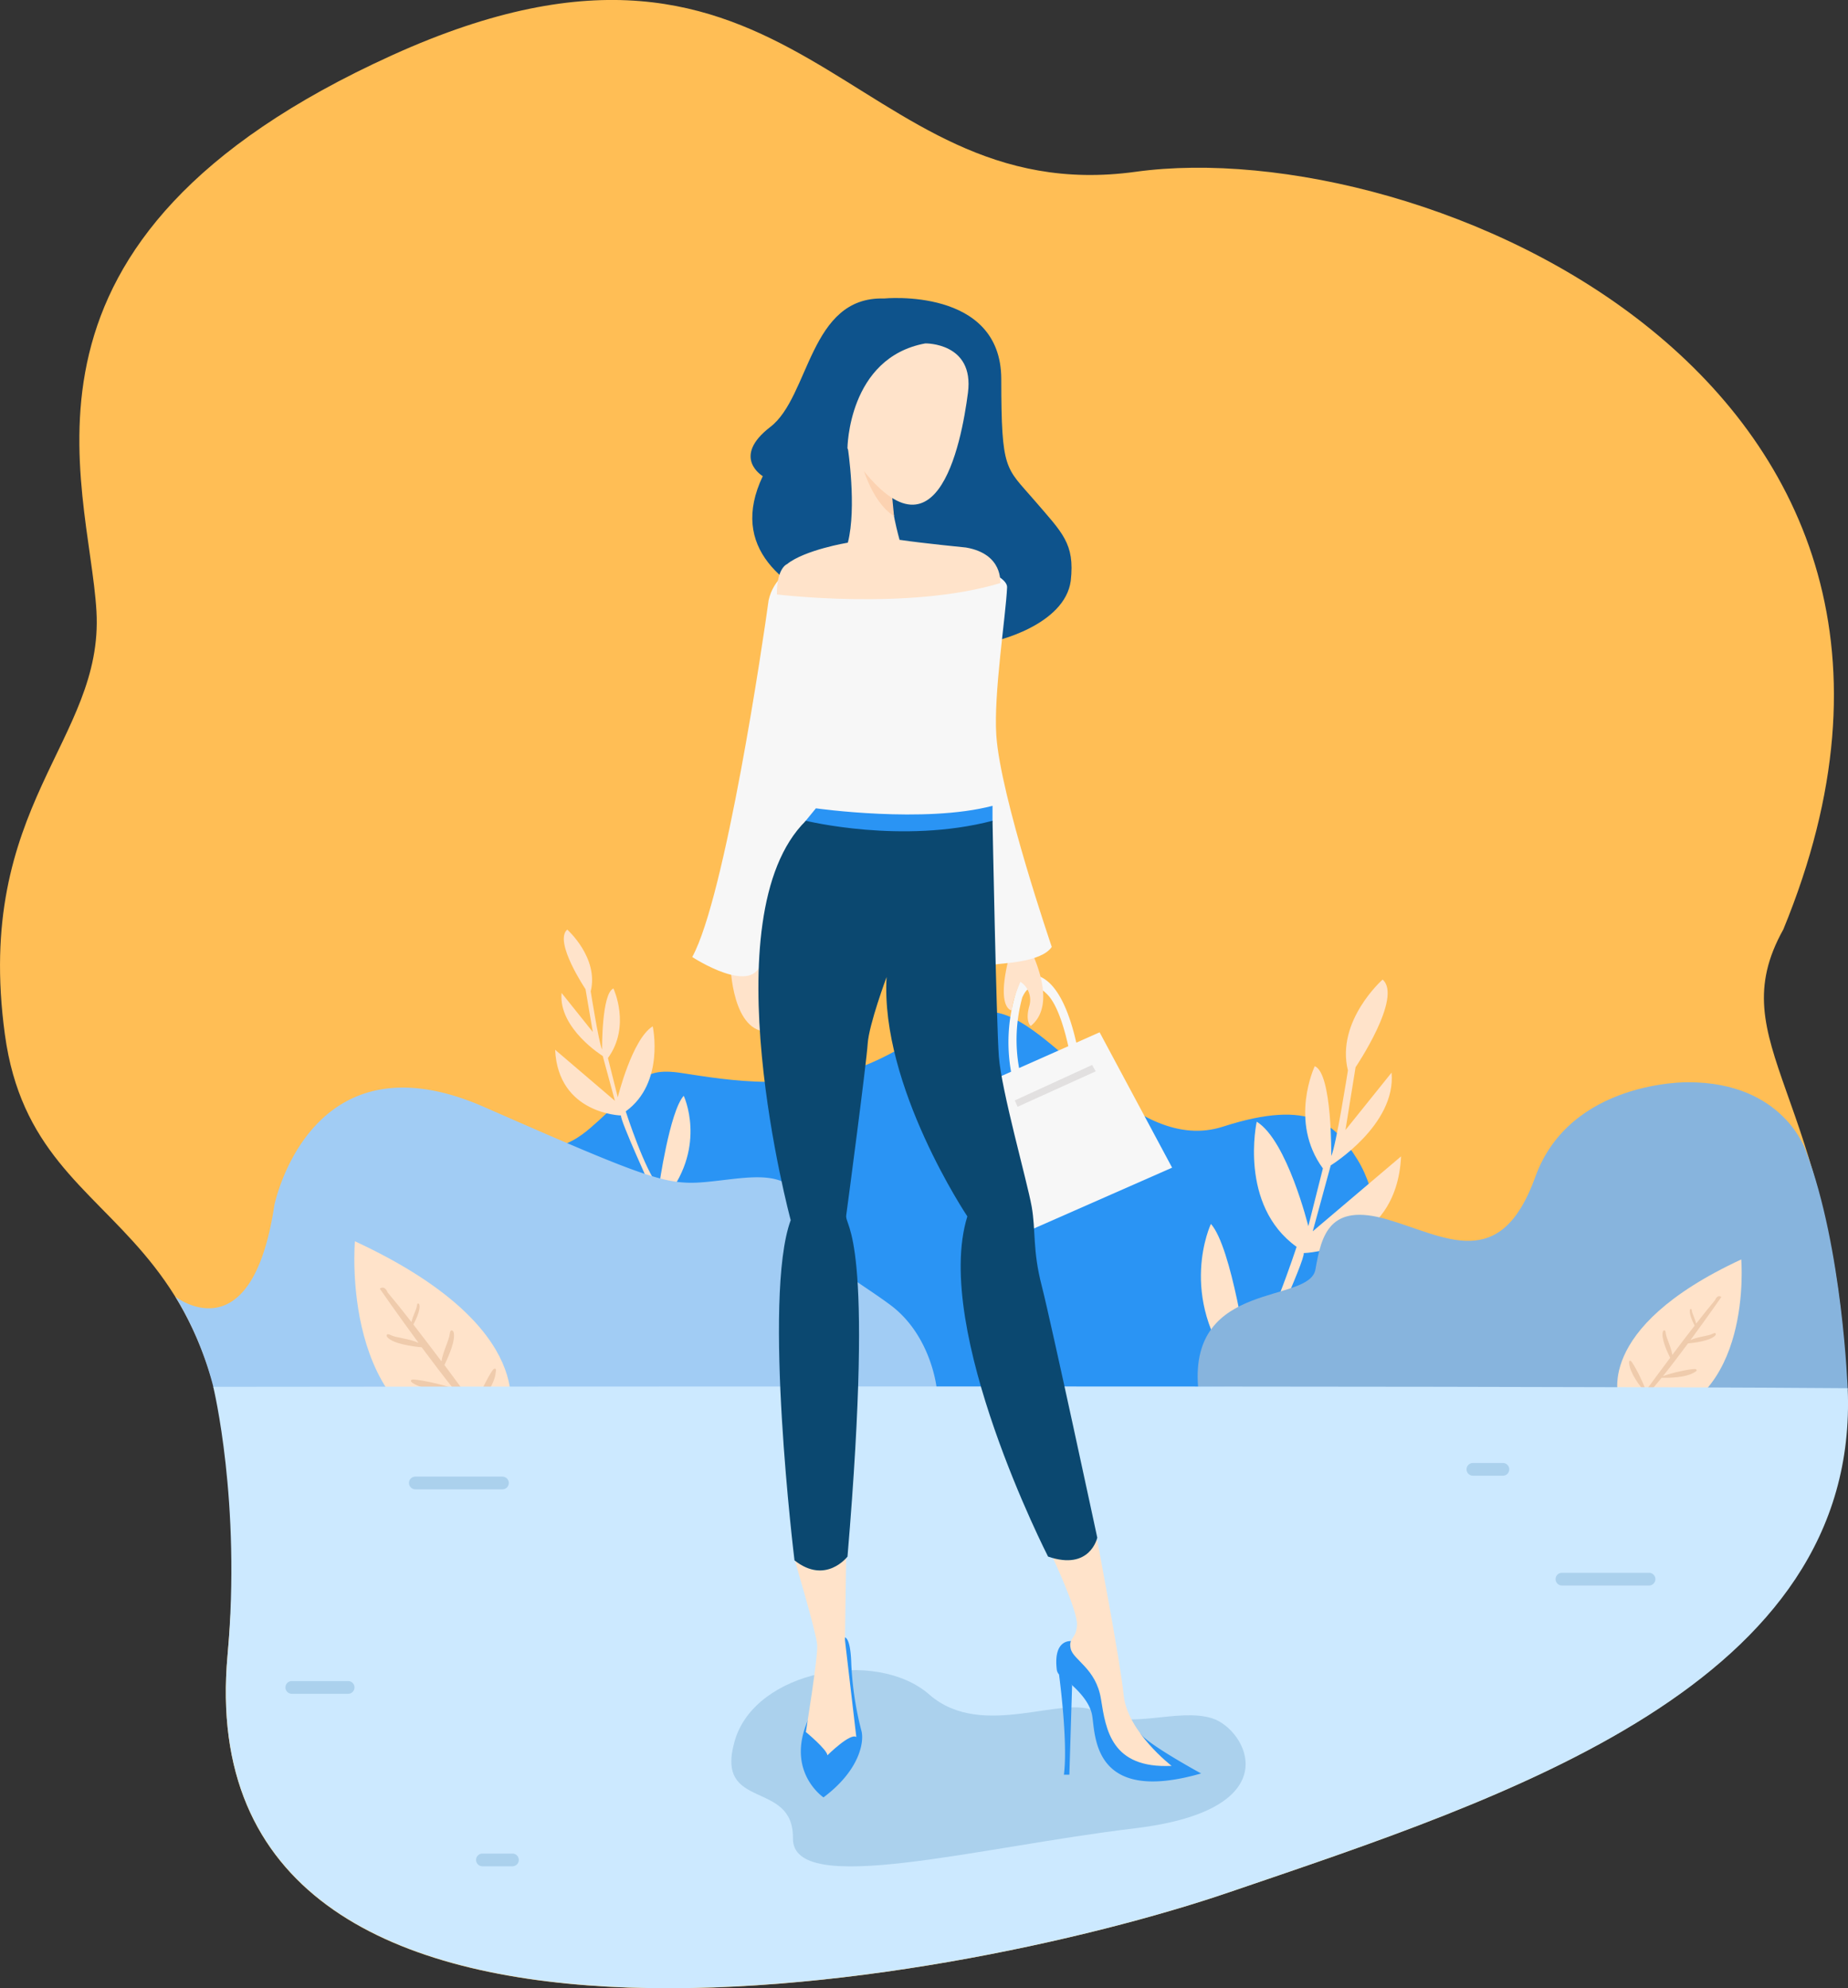<svg xmlns="http://www.w3.org/2000/svg" viewBox="0 0 488.16 525.12"><rect x="0" y="0" width="488.16" height="525.12" fill="#333333" stroke="none"/><defs><style>.cls-1{fill:#ffbe55;}.cls-2{fill:#2a94f4;}.cls-3{fill:#ffe3ca;}.cls-4{fill:#87b4dd;}.cls-5{fill:#efcbac;}.cls-6{fill:#a1ccf4;}.cls-7{fill:#cce9ff;}.cls-8{fill:#abd1ed;}.cls-9{fill:#0e538c;}.cls-10{fill:#f7f7f7;}.cls-11{fill:#e2e0e0;}.cls-12{fill:#fcd2b1;}.cls-13{fill:#0b4870;}</style></defs><title>fashion</title><g id="background"><g id="Shape_9" data-name="Shape 9"><path class="cls-1" d="M603.75,464.09C600.4,385.72,570,373.42,587,342.91c59.7-145.09-95.62-210.51-171.09-200.1S327,63.29,219.56,112,139.43,224.64,141.4,258.9,108.94,310,117.21,370.66s70.06,39.17,58.81,164S367,622.34,440.55,597.24,607.11,542.46,603.75,464.09Z" transform="translate(-115.92 -97.44)"/></g><g id="Shape_23" data-name="Shape 23"><path class="cls-2" d="M259.54,400.26,253,395S255,399.38,259.54,400.26Zm220.94,25.5s-.43-13.17-6-22.08S462.52,387.4,439,395s-43.75-26.61-59.28-30-13,3.54-32.16,12.48-39.78,5.16-51.6,3.36-11,3.34-24.24,14.64c-5.2,4.44-9.2,5.31-12.14,4.74l80.54,63.9L481,463.92Z" transform="translate(-115.92 -97.44)"/></g><g id="Shape_48" data-name="Shape 48"><path class="cls-3" d="M460.3,428.4s24.54-.58,25.72-25.54l-23.33,19.79,4.75-17.41s17.34-10.66,16.07-24.5L471.33,395.9,474,379.32s12.51-18.52,7.14-23.16c0,0-12.37,10.95-9.16,24,0,0-3.14,20-4.4,22.61,0,0,.27-21.87-4.36-23.73,0,0-6.93,14.58,2.15,27l-3.85,15.26s-5.59-22.67-13.63-27.6c0,0-4.85,22,10.53,33.05,0,0-7.7,23.76-13,29.16,0,0-4.11-29.05-9.63-35.21,0,0-9.08,19.13,6.41,38.92,0,0,1,2.25-3.71,6.89l2.85,1.19,4.13-5.87s26.78,5.09,34-11.15c0,0-26.73,3-31.46,7.13C448,457.85,460.84,430,460.3,428.4Z" transform="translate(-115.92 -97.44)"/></g><g id="Shape_48_copy" data-name="Shape 48 copy"><path class="cls-3" d="M292.2,413.31c10.48-13.45,4.33-26.45,4.33-26.45C292.8,391,290,410.79,290,410.79c-3.58-3.67-8.79-19.82-8.79-19.82,10.41-7.51,7.13-22.46,7.13-22.46-5.44,3.34-9.23,18.75-9.23,18.75l-2.6-10.37c6.14-8.46,1.45-18.37,1.45-18.37-3.13,1.27-3,16.13-3,16.13-.86-1.8-3-15.37-3-15.37,2.18-8.88-6.2-16.32-6.2-16.32-3.64,3.15,4.83,15.74,4.83,15.74L272.51,370l-8.25-10.31c-.86,9.41,10.88,16.66,10.88,16.66l3.21,11.83L262.56,374.7c.8,17,17.41,17.36,17.41,17.36-.36,1.08,8.31,20,8.31,20-3.2-2.79-21.29-4.85-21.29-4.85,4.86,11,23,7.58,23,7.58l2.79,4,1.94-.81C291.51,414.84,292.2,413.31,292.2,413.31Z" transform="translate(-115.92 -97.44)"/></g><g id="Shape_22" data-name="Shape 22"><path class="cls-4" d="M593,401.52s-5.76-18.3-31.2-18.24c0,0-31.11-.56-40.32,25S497.71,424,482.4,419.52s-17.4,4.05-19,13.2-33.23,2.7-31,31l171.6.72S602.69,427.12,593,401.52Z" transform="translate(-115.92 -97.44)"/></g><g id="Shape_49" data-name="Shape 49"><path class="cls-3" d="M575.88,430.08c-39.76,18.45-32.19,37.25-32.19,37.25s-21.51,9.89,7,5.58S575.88,430.08,575.88,430.08Z" transform="translate(-115.92 -97.44)"/></g><g id="Shape_50" data-name="Shape 50"><path class="cls-5" d="M568.21,449.76c-1,.52-3.94.76-5.74,1.62,4.46-6.06,8.16-11.39,8.16-11.39-1.12-.75-1.66.83-1.66.83-1.47,1.74-3.19,3.89-5,6.22-.26-1.22-1.06-2.71-1.13-3.37-.1-.93-.49-.38-.49-.38-.33,1,.64,3.15,1.22,4.27-1.94,2.49-4,5.16-5.9,7.74-.27-2-1.62-4.55-1.72-5.67-.13-1.46-.75-.57-.75-.57-.58,1.71,1.06,5.34,1.9,7-2.47,3.29-4.74,6.37-6.42,8.66-.77-2.44-3.45-7.57-4-7.84s-.42.58-.42.58c.19,2.68,3,6.28,4.16,7.61l-2.57,3.52c1.27-.52,3.94-3.45,7-7.26,1.53.05,6.49.07,8.84-1.55,0,0,.82-.41.19-.71s-6.31.91-8.7,1.85c2.14-2.67,4.45-5.72,6.63-8.66,1.58-.14,6.08-.68,7.28-2.19C569.1,450.08,569.51,449.09,568.21,449.76Z" transform="translate(-115.92 -97.44)"/></g><g id="Shape_21" data-name="Shape 21"><path class="cls-6" d="M351.12,442.11c-10.76-8-20.2-11.54-22.56-24s-13.19-9.86-24.72-8.63-14.86.17-60-19.65-55,23.92-55.44,25.88c-6,40-26.16,24.2-26.16,24.2a88.32,88.32,0,0,1,10.08,24h191S361.88,450.14,351.12,442.11Z" transform="translate(-115.92 -97.44)"/></g><g id="Shape_49_copy" data-name="Shape 49 copy"><path class="cls-3" d="M250.14,472.1s9.52-23.63-40.47-46.82c0,0-4.24,48.42,31.64,53.83S250.14,472.1,250.14,472.1Z" transform="translate(-115.92 -97.44)"/></g><g id="Shape_50_copy" data-name="Shape 50 copy"><path class="cls-5" d="M246.38,459c-.68.33-4,6.79-5,9.85-2.11-2.87-5-6.75-8.06-10.89,1-2.09,3.11-6.66,2.38-8.81,0,0-.79-1.12-1,.72-.12,1.41-1.81,4.63-2.16,7.13-2.43-3.24-5-6.6-7.42-9.73.73-1.41,2-4.09,1.54-5.36,0,0-.49-.7-.62.47-.09.83-1.1,2.7-1.43,4.23-2.28-2.92-4.45-5.63-6.29-7.81,0,0-.68-2-2.08-1,0,0,4.64,6.7,10.25,14.32-2.27-1.08-6-1.38-7.22-2-1.62-.84-1.12.4-1.12.4,1.51,1.91,7.17,2.58,9.16,2.76,2.74,3.7,5.65,7.53,8.34,10.89-3-1.19-10.25-2.65-10.94-2.33s.24.89.24.89c3,2,9.19,2,11.11,1.95,3.87,4.78,7.22,8.47,8.82,9.13l-3.23-4.43c1.42-1.68,5-6.2,5.23-9.56C246.91,459.71,247.16,458.6,246.38,459Z" transform="translate(-115.92 -97.44)"/></g><g id="Shape_9_copy" data-name="Shape 9 copy"><path class="cls-7" d="M604,464.09c-96.49-.76-431.75-.37-431.75-.37s7.43,30.38,3.78,70.89C164.77,659.4,367,622.34,440.55,597.24S607.35,542.46,604,464.09Z" transform="translate(-115.92 -97.44)"/></g><g id="Shape_51" data-name="Shape 51"><path class="cls-8" d="M436.1,551.27c-9.06-2.84-22,3.22-30.51-1.69S375.4,557.25,361.4,545s-46-6.49-51.4,12.24,15.57,10,15.38,25.73,48.87,2.31,90.3-2.64S445.15,554.1,436.1,551.27Z" transform="translate(-115.92 -97.44)"/></g><g id="Rounded_Rectangle_1" data-name="Rounded Rectangle 1"><path class="cls-8" d="M250.32,489.12a1.68,1.68,0,0,0-1.68-1.68h-23a1.68,1.68,0,0,0,0,3.36h23A1.68,1.68,0,0,0,250.32,489.12Zm-42.48,52.32H193a1.68,1.68,0,0,0,0,3.36h14.88a1.68,1.68,0,1,0,0-3.36ZM251.28,587h-7.92a1.68,1.68,0,0,0,0,3.36h7.92a1.68,1.68,0,0,0,0-3.36Zm300.24-74.16h-23a1.68,1.68,0,1,0,0,3.36h23a1.68,1.68,0,1,0,0-3.36Zm-38.64-29H505a1.68,1.68,0,0,0,0,3.36h7.92a1.68,1.68,0,0,0,0-3.36Z" transform="translate(-115.92 -97.44)"/></g></g><g id="lady"><g id="hair"><path class="cls-9" d="M389.08,229.49c-7.49-8.72-8.65-7.53-8.67-31.92s-31-21.29-31-21.29c-19.73-.58-19.57,25.9-30,33.92s-2,13-2,13c-18,37.82,57.51,43.92,59.36,43.9s20.45-4.51,22-16.3C399.86,240.94,396.57,238.21,389.08,229.49Z" transform="translate(-115.92 -97.44)"/></g><g id="shoes"><path class="cls-2" d="M417.24,555.38s-3.17,5.94-4.15,1.81-8.88-23.34-14-26.29c0,0-5.06-.86-4,7.65a2.5,2.5,0,0,0,.58,1.15c.54,4.15,2.27,18.65,1.29,26.46h1.44l.72-23.55-.34-.38c2.2,1.93,5.1,5,5.64,8.3.91,5.38.17,23.54,28.78,15.31C433.2,565.84,419.35,558.31,417.24,555.38Zm-76.46-18.83c-.26-7.53-2-6.65-2-6.65s-3.16,7.83-9.33,21.63,4,20.63,4,20.63c9.76-7.29,10.8-14.94,10-17.64A85.25,85.25,0,0,1,340.78,536.55Z" transform="translate(-115.92 -97.44)"/></g><g id="bag"><path class="cls-10" d="M406.39,370.09l-6.16,2.74c-1.69-7.48-5.06-17.08-11.3-17.92-2.18-1.13-3.83,2.3-3.83,2.3A44.33,44.33,0,0,0,383,380.5l-8.08,3.6,8.62,40.22,42-18.48ZM386,360.75c.17,0,1.83-5.56,6.64-.59,2.56,2.64,4.36,8.59,5.48,13.6l-13,5.77A42,42,0,0,1,386,360.75Z" transform="translate(-115.92 -97.44)"/></g><g id="Shape_26" data-name="Shape 26"><polygon class="cls-11" points="288.48 281.28 268.07 290.64 268.8 292.32 289.44 282.96 288.48 281.28"/></g><g id="Shape_27" data-name="Shape 27"><path class="cls-3" d="M318,351.36l-9.12,1s.4,18.27,10.32,17.52Z" transform="translate(-115.92 -97.44)"/></g><g id="Shape_19" data-name="Shape 19"><path class="cls-3" d="M386.15,344.42l-4.78-1.37s2.48,2.35.68,8.91c-2.71,12,1.08,12.4,1.17,12.34,0-2.45,2.25-7.54,2.25-7.54a5.7,5.7,0,0,1,2.36,6.34c-1.18,4.15.37,5.32.37,5.32C396.67,361.59,386.15,344.42,386.15,344.42Z" transform="translate(-115.92 -97.44)"/></g><g id="Shape_14" data-name="Shape 14"><path class="cls-3" d="M339.45,507.93l-13.66,1.34s5.78,19.38,6,22.62-3,23-3,23,5.55,4.58,5.7,6.15c0,0,6.05-6,7.63-4.82l-3-25.63Zm73.3,37.28c-1-9.69-7-40.94-7-40.94l-12,4s6.83,14.42,6.67,18.3-2.34,3.31-1.67,6.32,6.71,5.21,8,13.31,2.73,18.39,18.66,17.64C425.42,563.84,413.76,554.89,412.75,545.21Z" transform="translate(-115.92 -97.44)"/></g><g id="Shape_11" data-name="Shape 11"><path class="cls-10" d="M379.1,291.63c-.73-11,2.51-31.47,2.85-39.06s-58-19.15-63,3.43c-1.38,10.29-11.43,78.29-20.17,94.2,0,0,16.78,11,18.33.67s12.56-37.83,17.28-38.46,9.6,11.17,36.36,6.18c0,0,5.78,30.07,8,33.61,1.45-.4,12.15-.46,15-4.66C393.76,347.54,380.18,307.92,379.1,291.63Z" transform="translate(-115.92 -97.44)"/></g><g id="Shape_18" data-name="Shape 18"><path class="cls-3" d="M371.1,242.05s-11.47-1.13-17.32-2l-.23,0c-1-3.62-2.78-11.16-2.1-14.62.9-4.64-11.57-9.65-11.57-9.65s2.4,15.68,0,25l-.07,0s-11.3,1.88-16,5.66c0,0-2.72,1-2.67,8,0,0,34.93,4.31,59-3C380.1,251.37,381,243.77,371.1,242.05Z" transform="translate(-115.92 -97.44)"/></g><g id="Shape_25" data-name="Shape 25"><path class="cls-12" d="M351.6,228.72s-7.35-5.21-8.4-10.08c0,0,2.41,11,8.88,15.12Z" transform="translate(-115.92 -97.44)"/></g><g id="Shape_17" data-name="Shape 17"><path class="cls-2" d="M331.45,310.93l-3,3.66c23.61,8,49.65,0,49.65,0v-4.32C360.15,315,331.45,310.93,331.45,310.93Z" transform="translate(-115.92 -97.44)"/></g><g id="Shape_12" data-name="Shape 12"><path class="cls-13" d="M391.1,437.05c-2.48-9.59-1.51-14.5-2.67-21s-8-30.58-8.66-39.6-1.67-62.23-1.67-62.23c-23.92,6.26-49.31,0-49.31,0-25.64,25.24-4,105.49-4,105.49-7.53,20.43,1,89.85,1,89.85,8.26,6.53,14-1,14-1,7.27-86.16-.8-86.79-.33-90.18s5.34-40.19,5.66-45.26,5-17.64,5-17.64c-1.72,28.83,21.33,63.23,21.33,63.23-9.32,30,21.32,89.85,21.32,89.85,11.12,3.83,13-5,13-5S393.57,446.65,391.1,437.05Z" transform="translate(-115.92 -97.44)"/></g><g id="Shape_10" data-name="Shape 10"><path class="cls-3" d="M360.34,188.14c-20.42,3.77-20.56,27.73-20.56,27.73,23.26,35.2,30.11-1.4,31.83-14.7S360.34,188.14,360.34,188.14Z" transform="translate(-115.92 -97.44)"/></g></g></svg>